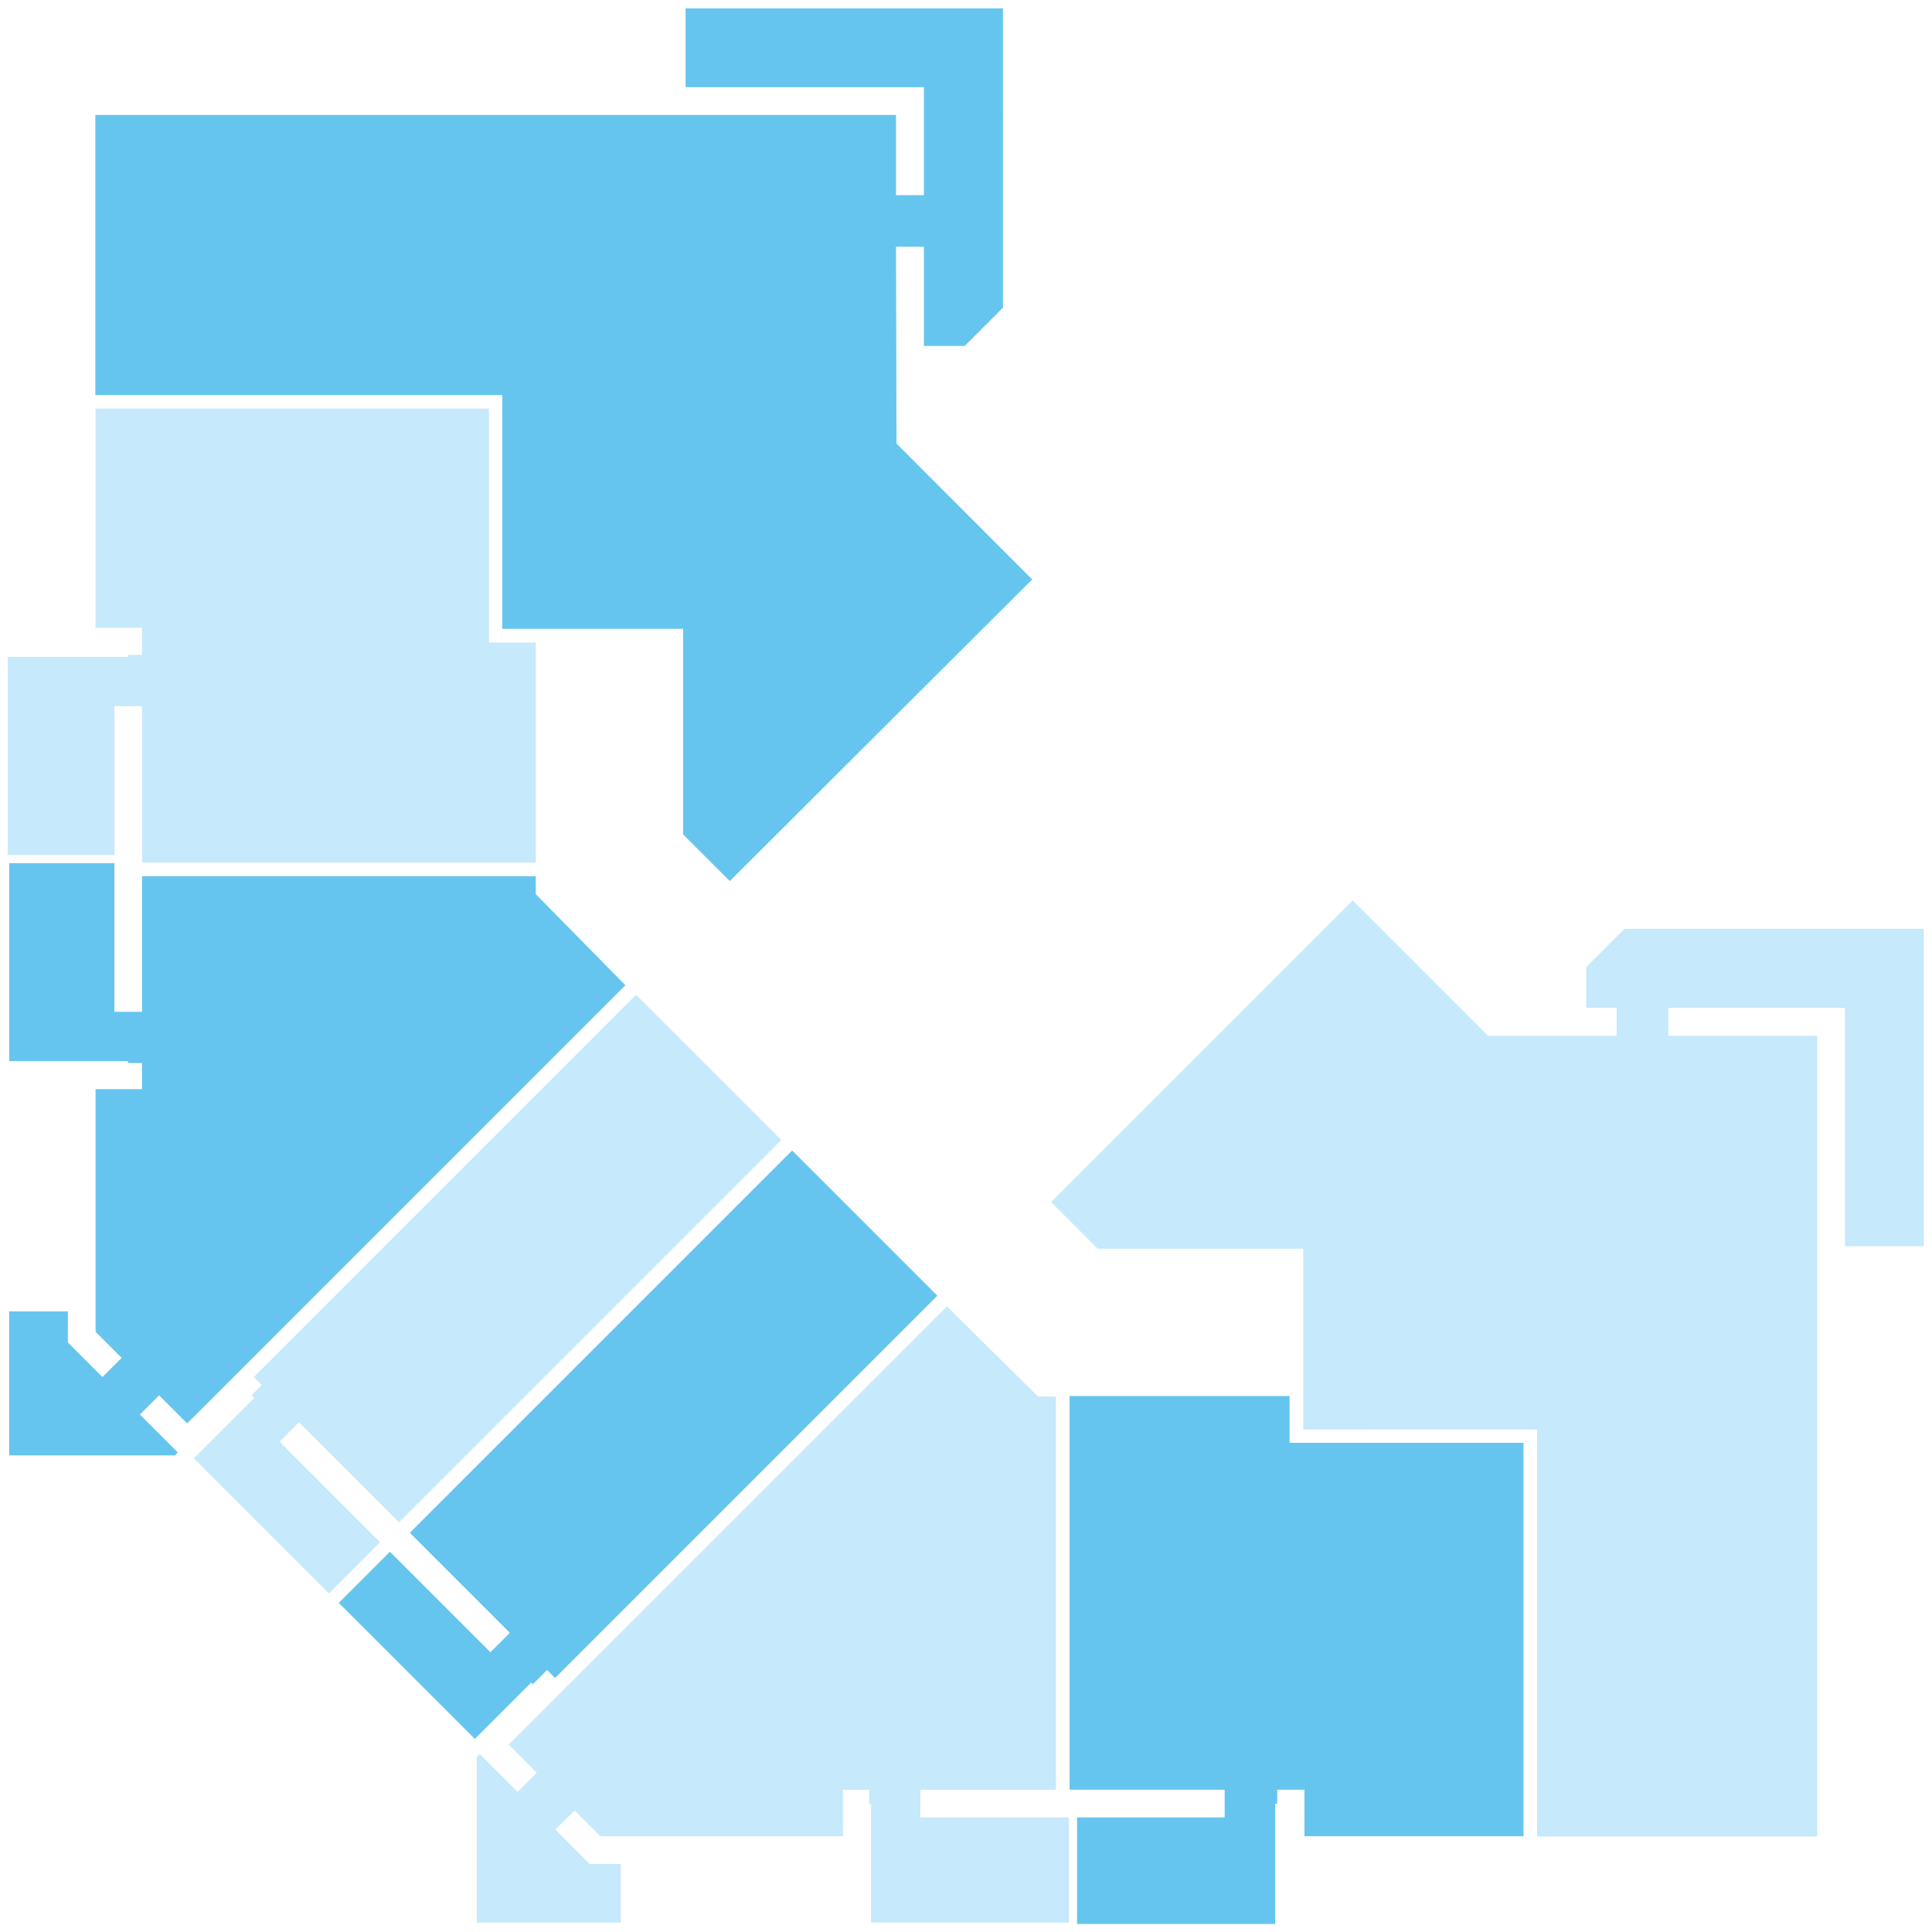 <svg xmlns="http://www.w3.org/2000/svg" width="446.307" height="446.308" viewBox="0 0 446.307 446.308"><path opacity=".6" fill="#A1DAF8" d="M117.517 403.02l101.23-101.23 21.037 20.817h4.144v90.842H212.61v6.39h34.327v24.293h-45.721v-27.436h-.458v-3.248h-6.024v10.738h-55.788v-.197l-.23.23-5.996-5.996-4.433 4.433 7.804 7.804.12.12h7.188v13.553h-33.263V405.8l.694-.603 8.74 8.74 4.433-4.433"/><path opacity=".6" fill="#009FE3" d="M297.896 333.302H351.95v90.885h-50.615V413.45h-6.287v3.246h-.46V444.46h-45.77v-24.62h34.085v-6.39h-35.82v-90.952h50.813M94.678 354.088l88.315-88.315 33.546 33.545-88.316 88.316-1.847-1.847-3.283 3.284-.386-.385-1.2 1.2-6.22 6.222-5.602 5.6-31.427-31.426L90.08 358.46l23.218 23.218 4.483-4.483"/><path opacity=".6" fill="#A1DAF8" d="M301.08 330.225v-41.76H253.6l-10.79-10.79L312.485 208l31.274 31.274h29.7v-6.44h-7.04v-9.432h.008l8.87-8.87.03.03h69.078v3.864h.002v69.462h-18.205v-55.054h-40.825v6.44h34.408v184.963h-64.714v-94.012"/><path opacity=".6" fill="#009FE3" d="M43.24 328.822l101.23-101.23-20.707-21.037v-4.144h-90.95v31.32H26.42V199.4H2.13v45.72h27.436v.458h3.248v6.025h-10.74v55.788h.198l-.23.23 6.06 6.058-4.434 4.434-7.866-7.866-.117-.118v-7.19H2.128v33.264H40.46l.602-.694-8.74-8.74 4.432-4.434"/><path opacity=".6" fill="#A1DAF8" d="M112.958 148.442V94.39H22.073v50.614H32.81v6.286h-3.247v.46H1.8v45.77h24.62V163.14h6.39v36.112h90.952v-50.812"/><path opacity=".6" fill="#009FE3" d="M116.036 145.257h41.76v47.483l10.79 10.79 69.857-69.677-31.344-31.388L206.986 57h6.44v22.918h9.432v-.008l8.87-8.87-.03-.03V1.933h-3.866V1.93h-69.46v18.205h55.053v24.948h-6.44v-18.53H22.024v64.712h94.012"/><path opacity=".6" fill="#A1DAF8" d="M92.172 351.66l88.315-88.314-33.545-33.546-88.316 88.315 1.847 1.847-2.333 2.333.614.613-2.15 2.15-6.223 6.223-5.6 5.6 31.2 31.2L87.8 356.257 64.584 333.04l4.483-4.484"/></svg>